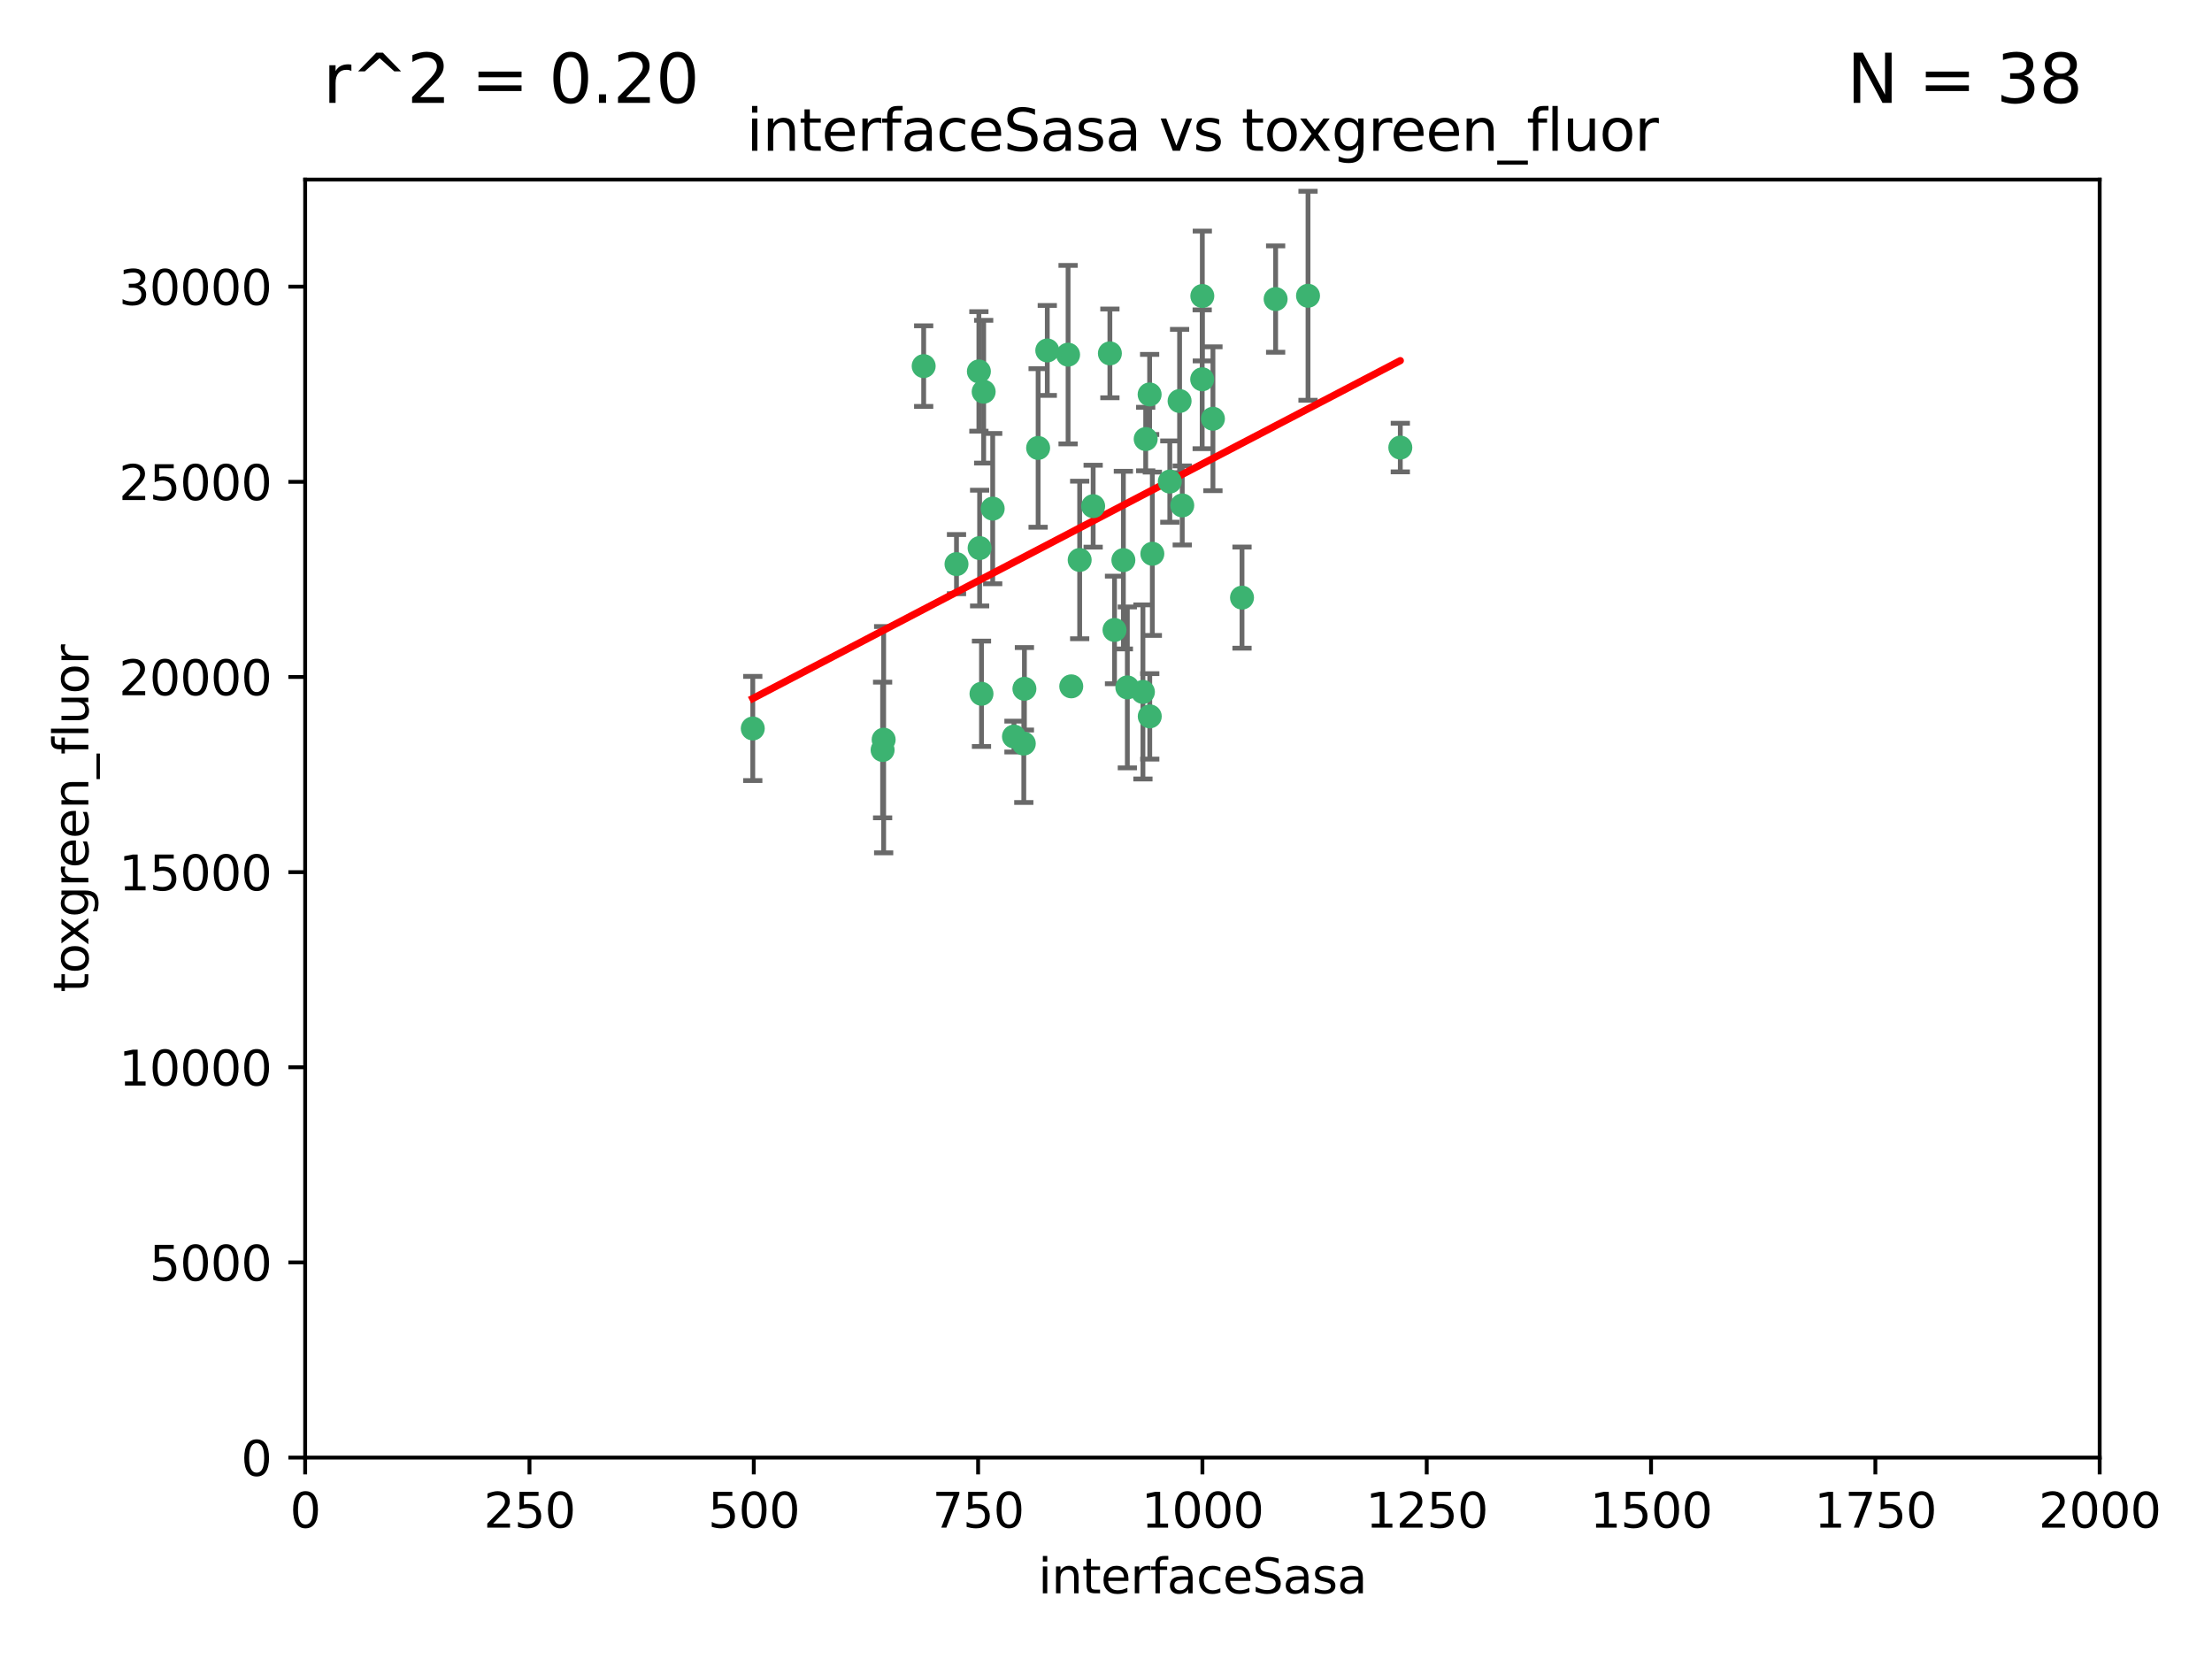 <?xml version="1.0" encoding="utf-8" standalone="no"?>
<!DOCTYPE svg PUBLIC "-//W3C//DTD SVG 1.1//EN"
  "http://www.w3.org/Graphics/SVG/1.1/DTD/svg11.dtd">
<svg xmlns:xlink="http://www.w3.org/1999/xlink" width="460.8pt" height="345.6pt" viewBox="0 0 460.8 345.6" xmlns="http://www.w3.org/2000/svg" version="1.1">
 <defs>
  <style type="text/css">*{stroke-linejoin: round; stroke-linecap: butt}</style>
 </defs>
 <g id="figure_1">
  <g id="patch_1">
   <path d="M 0 345.6 
L 460.8 345.6 
L 460.8 0 
L 0 0 
z
" style="fill: #ffffff"/>
  </g>
  <g id="axes_1">
   <g id="patch_2">
    <path d="M 63.571 303.64 
L 437.4 303.64 
L 437.4 37.411 
L 63.571 37.411 
z
" style="fill: #ffffff"/>
   </g>
   <g id="PathCollection_1">
    <defs>
     <path id="mf7e9e6bb57" d="M 0 1.118 
C 0.297 1.118 0.581 1 0.791 0.791 
C 1 0.581 1.118 0.297 1.118 0 
C 1.118 -0.297 1 -0.581 0.791 -0.791 
C 0.581 -1 0.297 -1.118 0 -1.118 
C -0.297 -1.118 -0.581 -1 -0.791 -0.791 
C -1 -0.581 -1.118 -0.297 -1.118 0 
C -1.118 0.297 -1 0.581 -0.791 0.791 
C -0.581 1 -0.297 1.118 0 1.118 
z
" style="stroke: #3cb371"/>
    </defs>
    <g clip-path="url(#p4e46f59549)">
     <use xlink:href="#mf7e9e6bb57" x="243.693" y="100.319" style="fill: #3cb371; stroke: #3cb371"/>
     <use xlink:href="#mf7e9e6bb57" x="272.484" y="61.614" style="fill: #3cb371; stroke: #3cb371"/>
     <use xlink:href="#mf7e9e6bb57" x="239.489" y="82.171" style="fill: #3cb371; stroke: #3cb371"/>
     <use xlink:href="#mf7e9e6bb57" x="250.437" y="79.013" style="fill: #3cb371; stroke: #3cb371"/>
     <use xlink:href="#mf7e9e6bb57" x="218.168" y="73.004" style="fill: #3cb371; stroke: #3cb371"/>
     <use xlink:href="#mf7e9e6bb57" x="265.738" y="62.3" style="fill: #3cb371; stroke: #3cb371"/>
     <use xlink:href="#mf7e9e6bb57" x="246.284" y="105.288" style="fill: #3cb371; stroke: #3cb371"/>
     <use xlink:href="#mf7e9e6bb57" x="252.676" y="87.233" style="fill: #3cb371; stroke: #3cb371"/>
     <use xlink:href="#mf7e9e6bb57" x="240.054" y="115.359" style="fill: #3cb371; stroke: #3cb371"/>
     <use xlink:href="#mf7e9e6bb57" x="258.734" y="124.496" style="fill: #3cb371; stroke: #3cb371"/>
     <use xlink:href="#mf7e9e6bb57" x="234.02" y="116.682" style="fill: #3cb371; stroke: #3cb371"/>
     <use xlink:href="#mf7e9e6bb57" x="223.161" y="142.981" style="fill: #3cb371; stroke: #3cb371"/>
     <use xlink:href="#mf7e9e6bb57" x="238.669" y="91.463" style="fill: #3cb371; stroke: #3cb371"/>
     <use xlink:href="#mf7e9e6bb57" x="227.725" y="105.446" style="fill: #3cb371; stroke: #3cb371"/>
     <use xlink:href="#mf7e9e6bb57" x="231.211" y="73.617" style="fill: #3cb371; stroke: #3cb371"/>
     <use xlink:href="#mf7e9e6bb57" x="213.404" y="143.488" style="fill: #3cb371; stroke: #3cb371"/>
     <use xlink:href="#mf7e9e6bb57" x="245.731" y="83.54" style="fill: #3cb371; stroke: #3cb371"/>
     <use xlink:href="#mf7e9e6bb57" x="204.916" y="81.601" style="fill: #3cb371; stroke: #3cb371"/>
     <use xlink:href="#mf7e9e6bb57" x="192.417" y="76.267" style="fill: #3cb371; stroke: #3cb371"/>
     <use xlink:href="#mf7e9e6bb57" x="213.275" y="154.899" style="fill: #3cb371; stroke: #3cb371"/>
     <use xlink:href="#mf7e9e6bb57" x="222.501" y="73.883" style="fill: #3cb371; stroke: #3cb371"/>
     <use xlink:href="#mf7e9e6bb57" x="206.796" y="105.956" style="fill: #3cb371; stroke: #3cb371"/>
     <use xlink:href="#mf7e9e6bb57" x="291.711" y="93.237" style="fill: #3cb371; stroke: #3cb371"/>
     <use xlink:href="#mf7e9e6bb57" x="224.916" y="116.65" style="fill: #3cb371; stroke: #3cb371"/>
     <use xlink:href="#mf7e9e6bb57" x="250.465" y="61.664" style="fill: #3cb371; stroke: #3cb371"/>
     <use xlink:href="#mf7e9e6bb57" x="199.256" y="117.515" style="fill: #3cb371; stroke: #3cb371"/>
     <use xlink:href="#mf7e9e6bb57" x="204.462" y="144.527" style="fill: #3cb371; stroke: #3cb371"/>
     <use xlink:href="#mf7e9e6bb57" x="216.26" y="93.316" style="fill: #3cb371; stroke: #3cb371"/>
     <use xlink:href="#mf7e9e6bb57" x="203.92" y="77.373" style="fill: #3cb371; stroke: #3cb371"/>
     <use xlink:href="#mf7e9e6bb57" x="204.073" y="114.173" style="fill: #3cb371; stroke: #3cb371"/>
     <use xlink:href="#mf7e9e6bb57" x="183.864" y="156.237" style="fill: #3cb371; stroke: #3cb371"/>
     <use xlink:href="#mf7e9e6bb57" x="211.23" y="153.437" style="fill: #3cb371; stroke: #3cb371"/>
     <use xlink:href="#mf7e9e6bb57" x="238.093" y="144.142" style="fill: #3cb371; stroke: #3cb371"/>
     <use xlink:href="#mf7e9e6bb57" x="239.516" y="149.234" style="fill: #3cb371; stroke: #3cb371"/>
     <use xlink:href="#mf7e9e6bb57" x="234.846" y="143.2" style="fill: #3cb371; stroke: #3cb371"/>
     <use xlink:href="#mf7e9e6bb57" x="184.082" y="154.087" style="fill: #3cb371; stroke: #3cb371"/>
     <use xlink:href="#mf7e9e6bb57" x="232.174" y="131.232" style="fill: #3cb371; stroke: #3cb371"/>
     <use xlink:href="#mf7e9e6bb57" x="156.817" y="151.755" style="fill: #3cb371; stroke: #3cb371"/>
    </g>
   </g>
   <g id="matplotlib.axis_1">
    <g id="xtick_1">
     <g id="line2d_1">
      <defs>
       <path id="m434b5d70f2" d="M 0 0 
L 0 3.5 
" style="stroke: #000000; stroke-width: 0.8"/>
      </defs>
      <g>
       <use xlink:href="#m434b5d70f2" x="63.571" y="303.64" style="stroke: #000000; stroke-width: 0.8"/>
      </g>
     </g>
     <g id="text_1">
      <!-- 0 -->
      <g transform="translate(60.39 318.238)scale(0.1 -0.1)">
       <defs>
        <path id="DejaVuSans-30" d="M 2034 4250 
Q 1547 4250 1301 3770 
Q 1056 3291 1056 2328 
Q 1056 1369 1301 889 
Q 1547 409 2034 409 
Q 2525 409 2770 889 
Q 3016 1369 3016 2328 
Q 3016 3291 2770 3770 
Q 2525 4250 2034 4250 
z
M 2034 4750 
Q 2819 4750 3233 4129 
Q 3647 3509 3647 2328 
Q 3647 1150 3233 529 
Q 2819 -91 2034 -91 
Q 1250 -91 836 529 
Q 422 1150 422 2328 
Q 422 3509 836 4129 
Q 1250 4750 2034 4750 
z
" transform="scale(0.016)"/>
       </defs>
       <use xlink:href="#DejaVuSans-30"/>
      </g>
     </g>
    </g>
    <g id="xtick_2">
     <g id="line2d_2">
      <g>
       <use xlink:href="#m434b5d70f2" x="110.3" y="303.64" style="stroke: #000000; stroke-width: 0.8"/>
      </g>
     </g>
     <g id="text_2">
      <!-- 250 -->
      <g transform="translate(100.756 318.238)scale(0.1 -0.1)">
       <defs>
        <path id="DejaVuSans-32" d="M 1228 531 
L 3431 531 
L 3431 0 
L 469 0 
L 469 531 
Q 828 903 1448 1529 
Q 2069 2156 2228 2338 
Q 2531 2678 2651 2914 
Q 2772 3150 2772 3378 
Q 2772 3750 2511 3984 
Q 2250 4219 1831 4219 
Q 1534 4219 1204 4116 
Q 875 4013 500 3803 
L 500 4441 
Q 881 4594 1212 4672 
Q 1544 4750 1819 4750 
Q 2544 4750 2975 4387 
Q 3406 4025 3406 3419 
Q 3406 3131 3298 2873 
Q 3191 2616 2906 2266 
Q 2828 2175 2409 1742 
Q 1991 1309 1228 531 
z
" transform="scale(0.016)"/>
        <path id="DejaVuSans-35" d="M 691 4666 
L 3169 4666 
L 3169 4134 
L 1269 4134 
L 1269 2991 
Q 1406 3038 1543 3061 
Q 1681 3084 1819 3084 
Q 2600 3084 3056 2656 
Q 3513 2228 3513 1497 
Q 3513 744 3044 326 
Q 2575 -91 1722 -91 
Q 1428 -91 1123 -41 
Q 819 9 494 109 
L 494 744 
Q 775 591 1075 516 
Q 1375 441 1709 441 
Q 2250 441 2565 725 
Q 2881 1009 2881 1497 
Q 2881 1984 2565 2268 
Q 2250 2553 1709 2553 
Q 1456 2553 1204 2497 
Q 953 2441 691 2322 
L 691 4666 
z
" transform="scale(0.016)"/>
       </defs>
       <use xlink:href="#DejaVuSans-32"/>
       <use xlink:href="#DejaVuSans-35" x="63.623"/>
       <use xlink:href="#DejaVuSans-30" x="127.246"/>
      </g>
     </g>
    </g>
    <g id="xtick_3">
     <g id="line2d_3">
      <g>
       <use xlink:href="#m434b5d70f2" x="157.028" y="303.64" style="stroke: #000000; stroke-width: 0.8"/>
      </g>
     </g>
     <g id="text_3">
      <!-- 500 -->
      <g transform="translate(147.485 318.238)scale(0.1 -0.1)">
       <use xlink:href="#DejaVuSans-35"/>
       <use xlink:href="#DejaVuSans-30" x="63.623"/>
       <use xlink:href="#DejaVuSans-30" x="127.246"/>
      </g>
     </g>
    </g>
    <g id="xtick_4">
     <g id="line2d_4">
      <g>
       <use xlink:href="#m434b5d70f2" x="203.757" y="303.64" style="stroke: #000000; stroke-width: 0.8"/>
      </g>
     </g>
     <g id="text_4">
      <!-- 750 -->
      <g transform="translate(194.213 318.238)scale(0.1 -0.1)">
       <defs>
        <path id="DejaVuSans-37" d="M 525 4666 
L 3525 4666 
L 3525 4397 
L 1831 0 
L 1172 0 
L 2766 4134 
L 525 4134 
L 525 4666 
z
" transform="scale(0.016)"/>
       </defs>
       <use xlink:href="#DejaVuSans-37"/>
       <use xlink:href="#DejaVuSans-35" x="63.623"/>
       <use xlink:href="#DejaVuSans-30" x="127.246"/>
      </g>
     </g>
    </g>
    <g id="xtick_5">
     <g id="line2d_5">
      <g>
       <use xlink:href="#m434b5d70f2" x="250.486" y="303.64" style="stroke: #000000; stroke-width: 0.8"/>
      </g>
     </g>
     <g id="text_5">
      <!-- 1000 -->
      <g transform="translate(237.761 318.238)scale(0.1 -0.1)">
       <defs>
        <path id="DejaVuSans-31" d="M 794 531 
L 1825 531 
L 1825 4091 
L 703 3866 
L 703 4441 
L 1819 4666 
L 2450 4666 
L 2450 531 
L 3481 531 
L 3481 0 
L 794 0 
L 794 531 
z
" transform="scale(0.016)"/>
       </defs>
       <use xlink:href="#DejaVuSans-31"/>
       <use xlink:href="#DejaVuSans-30" x="63.623"/>
       <use xlink:href="#DejaVuSans-30" x="127.246"/>
       <use xlink:href="#DejaVuSans-30" x="190.869"/>
      </g>
     </g>
    </g>
    <g id="xtick_6">
     <g id="line2d_6">
      <g>
       <use xlink:href="#m434b5d70f2" x="297.214" y="303.64" style="stroke: #000000; stroke-width: 0.8"/>
      </g>
     </g>
     <g id="text_6">
      <!-- 1250 -->
      <g transform="translate(284.489 318.238)scale(0.1 -0.1)">
       <use xlink:href="#DejaVuSans-31"/>
       <use xlink:href="#DejaVuSans-32" x="63.623"/>
       <use xlink:href="#DejaVuSans-35" x="127.246"/>
       <use xlink:href="#DejaVuSans-30" x="190.869"/>
      </g>
     </g>
    </g>
    <g id="xtick_7">
     <g id="line2d_7">
      <g>
       <use xlink:href="#m434b5d70f2" x="343.943" y="303.64" style="stroke: #000000; stroke-width: 0.8"/>
      </g>
     </g>
     <g id="text_7">
      <!-- 1500 -->
      <g transform="translate(331.218 318.238)scale(0.1 -0.1)">
       <use xlink:href="#DejaVuSans-31"/>
       <use xlink:href="#DejaVuSans-35" x="63.623"/>
       <use xlink:href="#DejaVuSans-30" x="127.246"/>
       <use xlink:href="#DejaVuSans-30" x="190.869"/>
      </g>
     </g>
    </g>
    <g id="xtick_8">
     <g id="line2d_8">
      <g>
       <use xlink:href="#m434b5d70f2" x="390.671" y="303.64" style="stroke: #000000; stroke-width: 0.8"/>
      </g>
     </g>
     <g id="text_8">
      <!-- 1750 -->
      <g transform="translate(377.946 318.238)scale(0.1 -0.1)">
       <use xlink:href="#DejaVuSans-31"/>
       <use xlink:href="#DejaVuSans-37" x="63.623"/>
       <use xlink:href="#DejaVuSans-35" x="127.246"/>
       <use xlink:href="#DejaVuSans-30" x="190.869"/>
      </g>
     </g>
    </g>
    <g id="xtick_9">
     <g id="line2d_9">
      <g>
       <use xlink:href="#m434b5d70f2" x="437.4" y="303.64" style="stroke: #000000; stroke-width: 0.8"/>
      </g>
     </g>
     <g id="text_9">
      <!-- 2000 -->
      <g transform="translate(424.675 318.238)scale(0.1 -0.1)">
       <use xlink:href="#DejaVuSans-32"/>
       <use xlink:href="#DejaVuSans-30" x="63.623"/>
       <use xlink:href="#DejaVuSans-30" x="127.246"/>
       <use xlink:href="#DejaVuSans-30" x="190.869"/>
      </g>
     </g>
    </g>
    <g id="text_10">
     <!-- interfaceSasa -->
     <g transform="translate(216.279 331.917)scale(0.1 -0.1)">
      <defs>
       <path id="DejaVuSans-69" d="M 603 3500 
L 1178 3500 
L 1178 0 
L 603 0 
L 603 3500 
z
M 603 4863 
L 1178 4863 
L 1178 4134 
L 603 4134 
L 603 4863 
z
" transform="scale(0.016)"/>
       <path id="DejaVuSans-6e" d="M 3513 2113 
L 3513 0 
L 2938 0 
L 2938 2094 
Q 2938 2591 2744 2837 
Q 2550 3084 2163 3084 
Q 1697 3084 1428 2787 
Q 1159 2491 1159 1978 
L 1159 0 
L 581 0 
L 581 3500 
L 1159 3500 
L 1159 2956 
Q 1366 3272 1645 3428 
Q 1925 3584 2291 3584 
Q 2894 3584 3203 3211 
Q 3513 2838 3513 2113 
z
" transform="scale(0.016)"/>
       <path id="DejaVuSans-74" d="M 1172 4494 
L 1172 3500 
L 2356 3500 
L 2356 3053 
L 1172 3053 
L 1172 1153 
Q 1172 725 1289 603 
Q 1406 481 1766 481 
L 2356 481 
L 2356 0 
L 1766 0 
Q 1100 0 847 248 
Q 594 497 594 1153 
L 594 3053 
L 172 3053 
L 172 3500 
L 594 3500 
L 594 4494 
L 1172 4494 
z
" transform="scale(0.016)"/>
       <path id="DejaVuSans-65" d="M 3597 1894 
L 3597 1613 
L 953 1613 
Q 991 1019 1311 708 
Q 1631 397 2203 397 
Q 2534 397 2845 478 
Q 3156 559 3463 722 
L 3463 178 
Q 3153 47 2828 -22 
Q 2503 -91 2169 -91 
Q 1331 -91 842 396 
Q 353 884 353 1716 
Q 353 2575 817 3079 
Q 1281 3584 2069 3584 
Q 2775 3584 3186 3129 
Q 3597 2675 3597 1894 
z
M 3022 2063 
Q 3016 2534 2758 2815 
Q 2500 3097 2075 3097 
Q 1594 3097 1305 2825 
Q 1016 2553 972 2059 
L 3022 2063 
z
" transform="scale(0.016)"/>
       <path id="DejaVuSans-72" d="M 2631 2963 
Q 2534 3019 2420 3045 
Q 2306 3072 2169 3072 
Q 1681 3072 1420 2755 
Q 1159 2438 1159 1844 
L 1159 0 
L 581 0 
L 581 3500 
L 1159 3500 
L 1159 2956 
Q 1341 3275 1631 3429 
Q 1922 3584 2338 3584 
Q 2397 3584 2469 3576 
Q 2541 3569 2628 3553 
L 2631 2963 
z
" transform="scale(0.016)"/>
       <path id="DejaVuSans-66" d="M 2375 4863 
L 2375 4384 
L 1825 4384 
Q 1516 4384 1395 4259 
Q 1275 4134 1275 3809 
L 1275 3500 
L 2222 3500 
L 2222 3053 
L 1275 3053 
L 1275 0 
L 697 0 
L 697 3053 
L 147 3053 
L 147 3500 
L 697 3500 
L 697 3744 
Q 697 4328 969 4595 
Q 1241 4863 1831 4863 
L 2375 4863 
z
" transform="scale(0.016)"/>
       <path id="DejaVuSans-61" d="M 2194 1759 
Q 1497 1759 1228 1600 
Q 959 1441 959 1056 
Q 959 750 1161 570 
Q 1363 391 1709 391 
Q 2188 391 2477 730 
Q 2766 1069 2766 1631 
L 2766 1759 
L 2194 1759 
z
M 3341 1997 
L 3341 0 
L 2766 0 
L 2766 531 
Q 2569 213 2275 61 
Q 1981 -91 1556 -91 
Q 1019 -91 701 211 
Q 384 513 384 1019 
Q 384 1609 779 1909 
Q 1175 2209 1959 2209 
L 2766 2209 
L 2766 2266 
Q 2766 2663 2505 2880 
Q 2244 3097 1772 3097 
Q 1472 3097 1187 3025 
Q 903 2953 641 2809 
L 641 3341 
Q 956 3463 1253 3523 
Q 1550 3584 1831 3584 
Q 2591 3584 2966 3190 
Q 3341 2797 3341 1997 
z
" transform="scale(0.016)"/>
       <path id="DejaVuSans-63" d="M 3122 3366 
L 3122 2828 
Q 2878 2963 2633 3030 
Q 2388 3097 2138 3097 
Q 1578 3097 1268 2742 
Q 959 2388 959 1747 
Q 959 1106 1268 751 
Q 1578 397 2138 397 
Q 2388 397 2633 464 
Q 2878 531 3122 666 
L 3122 134 
Q 2881 22 2623 -34 
Q 2366 -91 2075 -91 
Q 1284 -91 818 406 
Q 353 903 353 1747 
Q 353 2603 823 3093 
Q 1294 3584 2113 3584 
Q 2378 3584 2631 3529 
Q 2884 3475 3122 3366 
z
" transform="scale(0.016)"/>
       <path id="DejaVuSans-53" d="M 3425 4513 
L 3425 3897 
Q 3066 4069 2747 4153 
Q 2428 4238 2131 4238 
Q 1616 4238 1336 4038 
Q 1056 3838 1056 3469 
Q 1056 3159 1242 3001 
Q 1428 2844 1947 2747 
L 2328 2669 
Q 3034 2534 3370 2195 
Q 3706 1856 3706 1288 
Q 3706 609 3251 259 
Q 2797 -91 1919 -91 
Q 1588 -91 1214 -16 
Q 841 59 441 206 
L 441 856 
Q 825 641 1194 531 
Q 1563 422 1919 422 
Q 2459 422 2753 634 
Q 3047 847 3047 1241 
Q 3047 1584 2836 1778 
Q 2625 1972 2144 2069 
L 1759 2144 
Q 1053 2284 737 2584 
Q 422 2884 422 3419 
Q 422 4038 858 4394 
Q 1294 4750 2059 4750 
Q 2388 4750 2728 4690 
Q 3069 4631 3425 4513 
z
" transform="scale(0.016)"/>
       <path id="DejaVuSans-73" d="M 2834 3397 
L 2834 2853 
Q 2591 2978 2328 3040 
Q 2066 3103 1784 3103 
Q 1356 3103 1142 2972 
Q 928 2841 928 2578 
Q 928 2378 1081 2264 
Q 1234 2150 1697 2047 
L 1894 2003 
Q 2506 1872 2764 1633 
Q 3022 1394 3022 966 
Q 3022 478 2636 193 
Q 2250 -91 1575 -91 
Q 1294 -91 989 -36 
Q 684 19 347 128 
L 347 722 
Q 666 556 975 473 
Q 1284 391 1588 391 
Q 1994 391 2212 530 
Q 2431 669 2431 922 
Q 2431 1156 2273 1281 
Q 2116 1406 1581 1522 
L 1381 1569 
Q 847 1681 609 1914 
Q 372 2147 372 2553 
Q 372 3047 722 3315 
Q 1072 3584 1716 3584 
Q 2034 3584 2315 3537 
Q 2597 3491 2834 3397 
z
" transform="scale(0.016)"/>
      </defs>
      <use xlink:href="#DejaVuSans-69"/>
      <use xlink:href="#DejaVuSans-6e" x="27.783"/>
      <use xlink:href="#DejaVuSans-74" x="91.162"/>
      <use xlink:href="#DejaVuSans-65" x="130.371"/>
      <use xlink:href="#DejaVuSans-72" x="191.895"/>
      <use xlink:href="#DejaVuSans-66" x="233.008"/>
      <use xlink:href="#DejaVuSans-61" x="268.213"/>
      <use xlink:href="#DejaVuSans-63" x="329.492"/>
      <use xlink:href="#DejaVuSans-65" x="384.473"/>
      <use xlink:href="#DejaVuSans-53" x="445.996"/>
      <use xlink:href="#DejaVuSans-61" x="509.473"/>
      <use xlink:href="#DejaVuSans-73" x="570.752"/>
      <use xlink:href="#DejaVuSans-61" x="622.852"/>
     </g>
    </g>
   </g>
   <g id="matplotlib.axis_2">
    <g id="ytick_1">
     <g id="line2d_10">
      <defs>
       <path id="m5a0b8855fa" d="M 0 0 
L -3.5 0 
" style="stroke: #000000; stroke-width: 0.8"/>
      </defs>
      <g>
       <use xlink:href="#m5a0b8855fa" x="63.571" y="303.64" style="stroke: #000000; stroke-width: 0.8"/>
      </g>
     </g>
     <g id="text_11">
      <!-- 0 -->
      <g transform="translate(50.209 307.439)scale(0.1 -0.1)">
       <use xlink:href="#DejaVuSans-30"/>
      </g>
     </g>
    </g>
    <g id="ytick_2">
     <g id="line2d_11">
      <g>
       <use xlink:href="#m5a0b8855fa" x="63.571" y="262.986" style="stroke: #000000; stroke-width: 0.8"/>
      </g>
     </g>
     <g id="text_12">
      <!-- 5000 -->
      <g transform="translate(31.121 266.786)scale(0.1 -0.1)">
       <use xlink:href="#DejaVuSans-35"/>
       <use xlink:href="#DejaVuSans-30" x="63.623"/>
       <use xlink:href="#DejaVuSans-30" x="127.246"/>
       <use xlink:href="#DejaVuSans-30" x="190.869"/>
      </g>
     </g>
    </g>
    <g id="ytick_3">
     <g id="line2d_12">
      <g>
       <use xlink:href="#m5a0b8855fa" x="63.571" y="222.333" style="stroke: #000000; stroke-width: 0.8"/>
      </g>
     </g>
     <g id="text_13">
      <!-- 10000 -->
      <g transform="translate(24.759 226.132)scale(0.1 -0.1)">
       <use xlink:href="#DejaVuSans-31"/>
       <use xlink:href="#DejaVuSans-30" x="63.623"/>
       <use xlink:href="#DejaVuSans-30" x="127.246"/>
       <use xlink:href="#DejaVuSans-30" x="190.869"/>
       <use xlink:href="#DejaVuSans-30" x="254.492"/>
      </g>
     </g>
    </g>
    <g id="ytick_4">
     <g id="line2d_13">
      <g>
       <use xlink:href="#m5a0b8855fa" x="63.571" y="181.679" style="stroke: #000000; stroke-width: 0.8"/>
      </g>
     </g>
     <g id="text_14">
      <!-- 15000 -->
      <g transform="translate(24.759 185.478)scale(0.1 -0.1)">
       <use xlink:href="#DejaVuSans-31"/>
       <use xlink:href="#DejaVuSans-35" x="63.623"/>
       <use xlink:href="#DejaVuSans-30" x="127.246"/>
       <use xlink:href="#DejaVuSans-30" x="190.869"/>
       <use xlink:href="#DejaVuSans-30" x="254.492"/>
      </g>
     </g>
    </g>
    <g id="ytick_5">
     <g id="line2d_14">
      <g>
       <use xlink:href="#m5a0b8855fa" x="63.571" y="141.026" style="stroke: #000000; stroke-width: 0.8"/>
      </g>
     </g>
     <g id="text_15">
      <!-- 20000 -->
      <g transform="translate(24.759 144.825)scale(0.1 -0.1)">
       <use xlink:href="#DejaVuSans-32"/>
       <use xlink:href="#DejaVuSans-30" x="63.623"/>
       <use xlink:href="#DejaVuSans-30" x="127.246"/>
       <use xlink:href="#DejaVuSans-30" x="190.869"/>
       <use xlink:href="#DejaVuSans-30" x="254.492"/>
      </g>
     </g>
    </g>
    <g id="ytick_6">
     <g id="line2d_15">
      <g>
       <use xlink:href="#m5a0b8855fa" x="63.571" y="100.372" style="stroke: #000000; stroke-width: 0.8"/>
      </g>
     </g>
     <g id="text_16">
      <!-- 25000 -->
      <g transform="translate(24.759 104.171)scale(0.1 -0.1)">
       <use xlink:href="#DejaVuSans-32"/>
       <use xlink:href="#DejaVuSans-35" x="63.623"/>
       <use xlink:href="#DejaVuSans-30" x="127.246"/>
       <use xlink:href="#DejaVuSans-30" x="190.869"/>
       <use xlink:href="#DejaVuSans-30" x="254.492"/>
      </g>
     </g>
    </g>
    <g id="ytick_7">
     <g id="line2d_16">
      <g>
       <use xlink:href="#m5a0b8855fa" x="63.571" y="59.718" style="stroke: #000000; stroke-width: 0.8"/>
      </g>
     </g>
     <g id="text_17">
      <!-- 30000 -->
      <g transform="translate(24.759 63.518)scale(0.1 -0.1)">
       <defs>
        <path id="DejaVuSans-33" d="M 2597 2516 
Q 3050 2419 3304 2112 
Q 3559 1806 3559 1356 
Q 3559 666 3084 287 
Q 2609 -91 1734 -91 
Q 1441 -91 1130 -33 
Q 819 25 488 141 
L 488 750 
Q 750 597 1062 519 
Q 1375 441 1716 441 
Q 2309 441 2620 675 
Q 2931 909 2931 1356 
Q 2931 1769 2642 2001 
Q 2353 2234 1838 2234 
L 1294 2234 
L 1294 2753 
L 1863 2753 
Q 2328 2753 2575 2939 
Q 2822 3125 2822 3475 
Q 2822 3834 2567 4026 
Q 2313 4219 1838 4219 
Q 1578 4219 1281 4162 
Q 984 4106 628 3988 
L 628 4550 
Q 988 4650 1302 4700 
Q 1616 4750 1894 4750 
Q 2613 4750 3031 4423 
Q 3450 4097 3450 3541 
Q 3450 3153 3228 2886 
Q 3006 2619 2597 2516 
z
" transform="scale(0.016)"/>
       </defs>
       <use xlink:href="#DejaVuSans-33"/>
       <use xlink:href="#DejaVuSans-30" x="63.623"/>
       <use xlink:href="#DejaVuSans-30" x="127.246"/>
       <use xlink:href="#DejaVuSans-30" x="190.869"/>
       <use xlink:href="#DejaVuSans-30" x="254.492"/>
      </g>
     </g>
    </g>
    <g id="text_18">
     <!-- toxgreen_fluor -->
     <g transform="translate(18.401 206.72)rotate(-90)scale(0.1 -0.1)">
      <defs>
       <path id="DejaVuSans-6f" d="M 1959 3097 
Q 1497 3097 1228 2736 
Q 959 2375 959 1747 
Q 959 1119 1226 758 
Q 1494 397 1959 397 
Q 2419 397 2687 759 
Q 2956 1122 2956 1747 
Q 2956 2369 2687 2733 
Q 2419 3097 1959 3097 
z
M 1959 3584 
Q 2709 3584 3137 3096 
Q 3566 2609 3566 1747 
Q 3566 888 3137 398 
Q 2709 -91 1959 -91 
Q 1206 -91 779 398 
Q 353 888 353 1747 
Q 353 2609 779 3096 
Q 1206 3584 1959 3584 
z
" transform="scale(0.016)"/>
       <path id="DejaVuSans-78" d="M 3513 3500 
L 2247 1797 
L 3578 0 
L 2900 0 
L 1881 1375 
L 863 0 
L 184 0 
L 1544 1831 
L 300 3500 
L 978 3500 
L 1906 2253 
L 2834 3500 
L 3513 3500 
z
" transform="scale(0.016)"/>
       <path id="DejaVuSans-67" d="M 2906 1791 
Q 2906 2416 2648 2759 
Q 2391 3103 1925 3103 
Q 1463 3103 1205 2759 
Q 947 2416 947 1791 
Q 947 1169 1205 825 
Q 1463 481 1925 481 
Q 2391 481 2648 825 
Q 2906 1169 2906 1791 
z
M 3481 434 
Q 3481 -459 3084 -895 
Q 2688 -1331 1869 -1331 
Q 1566 -1331 1297 -1286 
Q 1028 -1241 775 -1147 
L 775 -588 
Q 1028 -725 1275 -790 
Q 1522 -856 1778 -856 
Q 2344 -856 2625 -561 
Q 2906 -266 2906 331 
L 2906 616 
Q 2728 306 2450 153 
Q 2172 0 1784 0 
Q 1141 0 747 490 
Q 353 981 353 1791 
Q 353 2603 747 3093 
Q 1141 3584 1784 3584 
Q 2172 3584 2450 3431 
Q 2728 3278 2906 2969 
L 2906 3500 
L 3481 3500 
L 3481 434 
z
" transform="scale(0.016)"/>
       <path id="DejaVuSans-5f" d="M 3263 -1063 
L 3263 -1509 
L -63 -1509 
L -63 -1063 
L 3263 -1063 
z
" transform="scale(0.016)"/>
       <path id="DejaVuSans-6c" d="M 603 4863 
L 1178 4863 
L 1178 0 
L 603 0 
L 603 4863 
z
" transform="scale(0.016)"/>
       <path id="DejaVuSans-75" d="M 544 1381 
L 544 3500 
L 1119 3500 
L 1119 1403 
Q 1119 906 1312 657 
Q 1506 409 1894 409 
Q 2359 409 2629 706 
Q 2900 1003 2900 1516 
L 2900 3500 
L 3475 3500 
L 3475 0 
L 2900 0 
L 2900 538 
Q 2691 219 2414 64 
Q 2138 -91 1772 -91 
Q 1169 -91 856 284 
Q 544 659 544 1381 
z
M 1991 3584 
L 1991 3584 
z
" transform="scale(0.016)"/>
      </defs>
      <use xlink:href="#DejaVuSans-74"/>
      <use xlink:href="#DejaVuSans-6f" x="39.209"/>
      <use xlink:href="#DejaVuSans-78" x="97.266"/>
      <use xlink:href="#DejaVuSans-67" x="156.445"/>
      <use xlink:href="#DejaVuSans-72" x="219.922"/>
      <use xlink:href="#DejaVuSans-65" x="258.785"/>
      <use xlink:href="#DejaVuSans-65" x="320.309"/>
      <use xlink:href="#DejaVuSans-6e" x="381.832"/>
      <use xlink:href="#DejaVuSans-5f" x="445.211"/>
      <use xlink:href="#DejaVuSans-66" x="495.211"/>
      <use xlink:href="#DejaVuSans-6c" x="530.416"/>
      <use xlink:href="#DejaVuSans-75" x="558.199"/>
      <use xlink:href="#DejaVuSans-6f" x="621.578"/>
      <use xlink:href="#DejaVuSans-72" x="682.76"/>
     </g>
    </g>
   </g>
   <g id="LineCollection_1">
    <path d="M 243.693 108.787 
L 243.693 91.852 
" clip-path="url(#p4e46f59549)" style="fill: none; stroke: #696969"/>
    <path d="M 272.484 83.38 
L 272.484 39.848 
" clip-path="url(#p4e46f59549)" style="fill: none; stroke: #696969"/>
    <path d="M 239.489 90.514 
L 239.489 73.828 
" clip-path="url(#p4e46f59549)" style="fill: none; stroke: #696969"/>
    <path d="M 250.437 93.467 
L 250.437 64.559 
" clip-path="url(#p4e46f59549)" style="fill: none; stroke: #696969"/>
    <path d="M 218.168 82.377 
L 218.168 63.632 
" clip-path="url(#p4e46f59549)" style="fill: none; stroke: #696969"/>
    <path d="M 265.738 73.378 
L 265.738 51.222 
" clip-path="url(#p4e46f59549)" style="fill: none; stroke: #696969"/>
    <path d="M 246.284 113.522 
L 246.284 97.054 
" clip-path="url(#p4e46f59549)" style="fill: none; stroke: #696969"/>
    <path d="M 252.676 102.217 
L 252.676 72.249 
" clip-path="url(#p4e46f59549)" style="fill: none; stroke: #696969"/>
    <path d="M 240.054 132.375 
L 240.054 98.343 
" clip-path="url(#p4e46f59549)" style="fill: none; stroke: #696969"/>
    <path d="M 258.734 135.03 
L 258.734 113.961 
" clip-path="url(#p4e46f59549)" style="fill: none; stroke: #696969"/>
    <path d="M 234.02 135.19 
L 234.02 98.175 
" clip-path="url(#p4e46f59549)" style="fill: none; stroke: #696969"/>
    <path d="M 223.161 143.589 
L 223.161 142.373 
" clip-path="url(#p4e46f59549)" style="fill: none; stroke: #696969"/>
    <path d="M 238.669 98.075 
L 238.669 84.85 
" clip-path="url(#p4e46f59549)" style="fill: none; stroke: #696969"/>
    <path d="M 227.725 113.976 
L 227.725 96.917 
" clip-path="url(#p4e46f59549)" style="fill: none; stroke: #696969"/>
    <path d="M 231.211 82.862 
L 231.211 64.371 
" clip-path="url(#p4e46f59549)" style="fill: none; stroke: #696969"/>
    <path d="M 213.404 152.078 
L 213.404 134.898 
" clip-path="url(#p4e46f59549)" style="fill: none; stroke: #696969"/>
    <path d="M 245.731 98.468 
L 245.731 68.613 
" clip-path="url(#p4e46f59549)" style="fill: none; stroke: #696969"/>
    <path d="M 204.916 96.47 
L 204.916 66.732 
" clip-path="url(#p4e46f59549)" style="fill: none; stroke: #696969"/>
    <path d="M 192.417 84.664 
L 192.417 67.869 
" clip-path="url(#p4e46f59549)" style="fill: none; stroke: #696969"/>
    <path d="M 213.275 167.168 
L 213.275 142.63 
" clip-path="url(#p4e46f59549)" style="fill: none; stroke: #696969"/>
    <path d="M 222.501 92.474 
L 222.501 55.291 
" clip-path="url(#p4e46f59549)" style="fill: none; stroke: #696969"/>
    <path d="M 206.796 121.609 
L 206.796 90.302 
" clip-path="url(#p4e46f59549)" style="fill: none; stroke: #696969"/>
    <path d="M 291.711 98.3 
L 291.711 88.175 
" clip-path="url(#p4e46f59549)" style="fill: none; stroke: #696969"/>
    <path d="M 224.916 133.058 
L 224.916 100.243 
" clip-path="url(#p4e46f59549)" style="fill: none; stroke: #696969"/>
    <path d="M 250.465 75.185 
L 250.465 48.142 
" clip-path="url(#p4e46f59549)" style="fill: none; stroke: #696969"/>
    <path d="M 199.256 123.677 
L 199.256 111.354 
" clip-path="url(#p4e46f59549)" style="fill: none; stroke: #696969"/>
    <path d="M 204.462 155.498 
L 204.462 133.556 
" clip-path="url(#p4e46f59549)" style="fill: none; stroke: #696969"/>
    <path d="M 216.26 109.832 
L 216.26 76.799 
" clip-path="url(#p4e46f59549)" style="fill: none; stroke: #696969"/>
    <path d="M 203.92 89.821 
L 203.92 64.926 
" clip-path="url(#p4e46f59549)" style="fill: none; stroke: #696969"/>
    <path d="M 204.073 126.225 
L 204.073 102.122 
" clip-path="url(#p4e46f59549)" style="fill: none; stroke: #696969"/>
    <path d="M 183.864 170.367 
L 183.864 142.106 
" clip-path="url(#p4e46f59549)" style="fill: none; stroke: #696969"/>
    <path d="M 211.23 156.651 
L 211.23 150.223 
" clip-path="url(#p4e46f59549)" style="fill: none; stroke: #696969"/>
    <path d="M 238.093 162.277 
L 238.093 126.007 
" clip-path="url(#p4e46f59549)" style="fill: none; stroke: #696969"/>
    <path d="M 239.516 158.134 
L 239.516 140.335 
" clip-path="url(#p4e46f59549)" style="fill: none; stroke: #696969"/>
    <path d="M 234.846 159.961 
L 234.846 126.439 
" clip-path="url(#p4e46f59549)" style="fill: none; stroke: #696969"/>
    <path d="M 184.082 177.661 
L 184.082 130.513 
" clip-path="url(#p4e46f59549)" style="fill: none; stroke: #696969"/>
    <path d="M 232.174 142.439 
L 232.174 120.026 
" clip-path="url(#p4e46f59549)" style="fill: none; stroke: #696969"/>
    <path d="M 156.817 162.606 
L 156.817 140.905 
" clip-path="url(#p4e46f59549)" style="fill: none; stroke: #696969"/>
   </g>
   <g id="line2d_17">
    <defs>
     <path id="me8b2d9a6ec" d="M 2 0 
L -2 -0 
" style="stroke: #696969"/>
    </defs>
    <g clip-path="url(#p4e46f59549)">
     <use xlink:href="#me8b2d9a6ec" x="243.693" y="108.787" style="fill: #696969; stroke: #696969"/>
     <use xlink:href="#me8b2d9a6ec" x="272.484" y="83.38" style="fill: #696969; stroke: #696969"/>
     <use xlink:href="#me8b2d9a6ec" x="239.489" y="90.514" style="fill: #696969; stroke: #696969"/>
     <use xlink:href="#me8b2d9a6ec" x="250.437" y="93.467" style="fill: #696969; stroke: #696969"/>
     <use xlink:href="#me8b2d9a6ec" x="218.168" y="82.377" style="fill: #696969; stroke: #696969"/>
     <use xlink:href="#me8b2d9a6ec" x="265.738" y="73.378" style="fill: #696969; stroke: #696969"/>
     <use xlink:href="#me8b2d9a6ec" x="246.284" y="113.522" style="fill: #696969; stroke: #696969"/>
     <use xlink:href="#me8b2d9a6ec" x="252.676" y="102.217" style="fill: #696969; stroke: #696969"/>
     <use xlink:href="#me8b2d9a6ec" x="240.054" y="132.375" style="fill: #696969; stroke: #696969"/>
     <use xlink:href="#me8b2d9a6ec" x="258.734" y="135.03" style="fill: #696969; stroke: #696969"/>
     <use xlink:href="#me8b2d9a6ec" x="234.02" y="135.19" style="fill: #696969; stroke: #696969"/>
     <use xlink:href="#me8b2d9a6ec" x="223.161" y="143.589" style="fill: #696969; stroke: #696969"/>
     <use xlink:href="#me8b2d9a6ec" x="238.669" y="98.075" style="fill: #696969; stroke: #696969"/>
     <use xlink:href="#me8b2d9a6ec" x="227.725" y="113.976" style="fill: #696969; stroke: #696969"/>
     <use xlink:href="#me8b2d9a6ec" x="231.211" y="82.862" style="fill: #696969; stroke: #696969"/>
     <use xlink:href="#me8b2d9a6ec" x="213.404" y="152.078" style="fill: #696969; stroke: #696969"/>
     <use xlink:href="#me8b2d9a6ec" x="245.731" y="98.468" style="fill: #696969; stroke: #696969"/>
     <use xlink:href="#me8b2d9a6ec" x="204.916" y="96.47" style="fill: #696969; stroke: #696969"/>
     <use xlink:href="#me8b2d9a6ec" x="192.417" y="84.664" style="fill: #696969; stroke: #696969"/>
     <use xlink:href="#me8b2d9a6ec" x="213.275" y="167.168" style="fill: #696969; stroke: #696969"/>
     <use xlink:href="#me8b2d9a6ec" x="222.501" y="92.474" style="fill: #696969; stroke: #696969"/>
     <use xlink:href="#me8b2d9a6ec" x="206.796" y="121.609" style="fill: #696969; stroke: #696969"/>
     <use xlink:href="#me8b2d9a6ec" x="291.711" y="98.3" style="fill: #696969; stroke: #696969"/>
     <use xlink:href="#me8b2d9a6ec" x="224.916" y="133.058" style="fill: #696969; stroke: #696969"/>
     <use xlink:href="#me8b2d9a6ec" x="250.465" y="75.185" style="fill: #696969; stroke: #696969"/>
     <use xlink:href="#me8b2d9a6ec" x="199.256" y="123.677" style="fill: #696969; stroke: #696969"/>
     <use xlink:href="#me8b2d9a6ec" x="204.462" y="155.498" style="fill: #696969; stroke: #696969"/>
     <use xlink:href="#me8b2d9a6ec" x="216.26" y="109.832" style="fill: #696969; stroke: #696969"/>
     <use xlink:href="#me8b2d9a6ec" x="203.92" y="89.821" style="fill: #696969; stroke: #696969"/>
     <use xlink:href="#me8b2d9a6ec" x="204.073" y="126.225" style="fill: #696969; stroke: #696969"/>
     <use xlink:href="#me8b2d9a6ec" x="183.864" y="170.367" style="fill: #696969; stroke: #696969"/>
     <use xlink:href="#me8b2d9a6ec" x="211.23" y="156.651" style="fill: #696969; stroke: #696969"/>
     <use xlink:href="#me8b2d9a6ec" x="238.093" y="162.277" style="fill: #696969; stroke: #696969"/>
     <use xlink:href="#me8b2d9a6ec" x="239.516" y="158.134" style="fill: #696969; stroke: #696969"/>
     <use xlink:href="#me8b2d9a6ec" x="234.846" y="159.961" style="fill: #696969; stroke: #696969"/>
     <use xlink:href="#me8b2d9a6ec" x="184.082" y="177.661" style="fill: #696969; stroke: #696969"/>
     <use xlink:href="#me8b2d9a6ec" x="232.174" y="142.439" style="fill: #696969; stroke: #696969"/>
     <use xlink:href="#me8b2d9a6ec" x="156.817" y="162.606" style="fill: #696969; stroke: #696969"/>
    </g>
   </g>
   <g id="line2d_18">
    <g clip-path="url(#p4e46f59549)">
     <use xlink:href="#me8b2d9a6ec" x="243.693" y="91.852" style="fill: #696969; stroke: #696969"/>
     <use xlink:href="#me8b2d9a6ec" x="272.484" y="39.848" style="fill: #696969; stroke: #696969"/>
     <use xlink:href="#me8b2d9a6ec" x="239.489" y="73.828" style="fill: #696969; stroke: #696969"/>
     <use xlink:href="#me8b2d9a6ec" x="250.437" y="64.559" style="fill: #696969; stroke: #696969"/>
     <use xlink:href="#me8b2d9a6ec" x="218.168" y="63.632" style="fill: #696969; stroke: #696969"/>
     <use xlink:href="#me8b2d9a6ec" x="265.738" y="51.222" style="fill: #696969; stroke: #696969"/>
     <use xlink:href="#me8b2d9a6ec" x="246.284" y="97.054" style="fill: #696969; stroke: #696969"/>
     <use xlink:href="#me8b2d9a6ec" x="252.676" y="72.249" style="fill: #696969; stroke: #696969"/>
     <use xlink:href="#me8b2d9a6ec" x="240.054" y="98.343" style="fill: #696969; stroke: #696969"/>
     <use xlink:href="#me8b2d9a6ec" x="258.734" y="113.961" style="fill: #696969; stroke: #696969"/>
     <use xlink:href="#me8b2d9a6ec" x="234.02" y="98.175" style="fill: #696969; stroke: #696969"/>
     <use xlink:href="#me8b2d9a6ec" x="223.161" y="142.373" style="fill: #696969; stroke: #696969"/>
     <use xlink:href="#me8b2d9a6ec" x="238.669" y="84.85" style="fill: #696969; stroke: #696969"/>
     <use xlink:href="#me8b2d9a6ec" x="227.725" y="96.917" style="fill: #696969; stroke: #696969"/>
     <use xlink:href="#me8b2d9a6ec" x="231.211" y="64.371" style="fill: #696969; stroke: #696969"/>
     <use xlink:href="#me8b2d9a6ec" x="213.404" y="134.898" style="fill: #696969; stroke: #696969"/>
     <use xlink:href="#me8b2d9a6ec" x="245.731" y="68.613" style="fill: #696969; stroke: #696969"/>
     <use xlink:href="#me8b2d9a6ec" x="204.916" y="66.732" style="fill: #696969; stroke: #696969"/>
     <use xlink:href="#me8b2d9a6ec" x="192.417" y="67.869" style="fill: #696969; stroke: #696969"/>
     <use xlink:href="#me8b2d9a6ec" x="213.275" y="142.63" style="fill: #696969; stroke: #696969"/>
     <use xlink:href="#me8b2d9a6ec" x="222.501" y="55.291" style="fill: #696969; stroke: #696969"/>
     <use xlink:href="#me8b2d9a6ec" x="206.796" y="90.302" style="fill: #696969; stroke: #696969"/>
     <use xlink:href="#me8b2d9a6ec" x="291.711" y="88.175" style="fill: #696969; stroke: #696969"/>
     <use xlink:href="#me8b2d9a6ec" x="224.916" y="100.243" style="fill: #696969; stroke: #696969"/>
     <use xlink:href="#me8b2d9a6ec" x="250.465" y="48.142" style="fill: #696969; stroke: #696969"/>
     <use xlink:href="#me8b2d9a6ec" x="199.256" y="111.354" style="fill: #696969; stroke: #696969"/>
     <use xlink:href="#me8b2d9a6ec" x="204.462" y="133.556" style="fill: #696969; stroke: #696969"/>
     <use xlink:href="#me8b2d9a6ec" x="216.26" y="76.799" style="fill: #696969; stroke: #696969"/>
     <use xlink:href="#me8b2d9a6ec" x="203.92" y="64.926" style="fill: #696969; stroke: #696969"/>
     <use xlink:href="#me8b2d9a6ec" x="204.073" y="102.122" style="fill: #696969; stroke: #696969"/>
     <use xlink:href="#me8b2d9a6ec" x="183.864" y="142.106" style="fill: #696969; stroke: #696969"/>
     <use xlink:href="#me8b2d9a6ec" x="211.23" y="150.223" style="fill: #696969; stroke: #696969"/>
     <use xlink:href="#me8b2d9a6ec" x="238.093" y="126.007" style="fill: #696969; stroke: #696969"/>
     <use xlink:href="#me8b2d9a6ec" x="239.516" y="140.335" style="fill: #696969; stroke: #696969"/>
     <use xlink:href="#me8b2d9a6ec" x="234.846" y="126.439" style="fill: #696969; stroke: #696969"/>
     <use xlink:href="#me8b2d9a6ec" x="184.082" y="130.513" style="fill: #696969; stroke: #696969"/>
     <use xlink:href="#me8b2d9a6ec" x="232.174" y="120.026" style="fill: #696969; stroke: #696969"/>
     <use xlink:href="#me8b2d9a6ec" x="156.817" y="140.905" style="fill: #696969; stroke: #696969"/>
    </g>
   </g>
   <g id="line2d_19">
    <path d="M 243.693 100.181 
L 272.484 85.16 
L 239.489 102.375 
L 250.437 96.663 
L 218.168 113.499 
L 265.738 88.68 
L 246.284 98.83 
L 252.676 95.495 
L 240.054 102.08 
L 258.734 92.334 
L 234.02 105.228 
L 223.161 110.894 
L 238.669 102.803 
L 227.725 108.512 
L 231.211 106.694 
L 213.404 115.984 
L 245.731 99.118 
L 204.916 120.413 
L 192.417 126.934 
L 213.275 116.052 
L 222.501 111.238 
L 206.796 119.432 
L 291.711 75.129 
L 224.916 109.978 
L 250.465 96.648 
L 199.256 123.365 
L 204.462 120.65 
L 216.26 114.494 
L 203.92 120.932 
L 204.073 120.852 
L 183.864 131.396 
L 211.23 117.118 
L 238.093 103.103 
L 239.516 102.361 
L 234.846 104.797 
L 184.082 131.282 
L 232.174 106.191 
L 156.817 145.507 
" clip-path="url(#p4e46f59549)" style="fill: none; stroke: #ff0000; stroke-width: 1.5; stroke-linecap: square"/>
   </g>
   <g id="line2d_20">
    <defs>
     <path id="m4d871ad3a5" d="M 0 2 
C 0.53 2 1.039 1.789 1.414 1.414 
C 1.789 1.039 2 0.53 2 0 
C 2 -0.53 1.789 -1.039 1.414 -1.414 
C 1.039 -1.789 0.53 -2 0 -2 
C -0.53 -2 -1.039 -1.789 -1.414 -1.414 
C -1.789 -1.039 -2 -0.53 -2 0 
C -2 0.53 -1.789 1.039 -1.414 1.414 
C -1.039 1.789 -0.53 2 0 2 
z
" style="stroke: #3cb371"/>
    </defs>
    <g clip-path="url(#p4e46f59549)">
     <use xlink:href="#m4d871ad3a5" x="243.693" y="100.319" style="fill: #3cb371; stroke: #3cb371"/>
     <use xlink:href="#m4d871ad3a5" x="272.484" y="61.614" style="fill: #3cb371; stroke: #3cb371"/>
     <use xlink:href="#m4d871ad3a5" x="239.489" y="82.171" style="fill: #3cb371; stroke: #3cb371"/>
     <use xlink:href="#m4d871ad3a5" x="250.437" y="79.013" style="fill: #3cb371; stroke: #3cb371"/>
     <use xlink:href="#m4d871ad3a5" x="218.168" y="73.004" style="fill: #3cb371; stroke: #3cb371"/>
     <use xlink:href="#m4d871ad3a5" x="265.738" y="62.3" style="fill: #3cb371; stroke: #3cb371"/>
     <use xlink:href="#m4d871ad3a5" x="246.284" y="105.288" style="fill: #3cb371; stroke: #3cb371"/>
     <use xlink:href="#m4d871ad3a5" x="252.676" y="87.233" style="fill: #3cb371; stroke: #3cb371"/>
     <use xlink:href="#m4d871ad3a5" x="240.054" y="115.359" style="fill: #3cb371; stroke: #3cb371"/>
     <use xlink:href="#m4d871ad3a5" x="258.734" y="124.496" style="fill: #3cb371; stroke: #3cb371"/>
     <use xlink:href="#m4d871ad3a5" x="234.02" y="116.682" style="fill: #3cb371; stroke: #3cb371"/>
     <use xlink:href="#m4d871ad3a5" x="223.161" y="142.981" style="fill: #3cb371; stroke: #3cb371"/>
     <use xlink:href="#m4d871ad3a5" x="238.669" y="91.463" style="fill: #3cb371; stroke: #3cb371"/>
     <use xlink:href="#m4d871ad3a5" x="227.725" y="105.446" style="fill: #3cb371; stroke: #3cb371"/>
     <use xlink:href="#m4d871ad3a5" x="231.211" y="73.617" style="fill: #3cb371; stroke: #3cb371"/>
     <use xlink:href="#m4d871ad3a5" x="213.404" y="143.488" style="fill: #3cb371; stroke: #3cb371"/>
     <use xlink:href="#m4d871ad3a5" x="245.731" y="83.54" style="fill: #3cb371; stroke: #3cb371"/>
     <use xlink:href="#m4d871ad3a5" x="204.916" y="81.601" style="fill: #3cb371; stroke: #3cb371"/>
     <use xlink:href="#m4d871ad3a5" x="192.417" y="76.267" style="fill: #3cb371; stroke: #3cb371"/>
     <use xlink:href="#m4d871ad3a5" x="213.275" y="154.899" style="fill: #3cb371; stroke: #3cb371"/>
     <use xlink:href="#m4d871ad3a5" x="222.501" y="73.883" style="fill: #3cb371; stroke: #3cb371"/>
     <use xlink:href="#m4d871ad3a5" x="206.796" y="105.956" style="fill: #3cb371; stroke: #3cb371"/>
     <use xlink:href="#m4d871ad3a5" x="291.711" y="93.237" style="fill: #3cb371; stroke: #3cb371"/>
     <use xlink:href="#m4d871ad3a5" x="224.916" y="116.65" style="fill: #3cb371; stroke: #3cb371"/>
     <use xlink:href="#m4d871ad3a5" x="250.465" y="61.664" style="fill: #3cb371; stroke: #3cb371"/>
     <use xlink:href="#m4d871ad3a5" x="199.256" y="117.515" style="fill: #3cb371; stroke: #3cb371"/>
     <use xlink:href="#m4d871ad3a5" x="204.462" y="144.527" style="fill: #3cb371; stroke: #3cb371"/>
     <use xlink:href="#m4d871ad3a5" x="216.26" y="93.316" style="fill: #3cb371; stroke: #3cb371"/>
     <use xlink:href="#m4d871ad3a5" x="203.92" y="77.373" style="fill: #3cb371; stroke: #3cb371"/>
     <use xlink:href="#m4d871ad3a5" x="204.073" y="114.173" style="fill: #3cb371; stroke: #3cb371"/>
     <use xlink:href="#m4d871ad3a5" x="183.864" y="156.237" style="fill: #3cb371; stroke: #3cb371"/>
     <use xlink:href="#m4d871ad3a5" x="211.23" y="153.437" style="fill: #3cb371; stroke: #3cb371"/>
     <use xlink:href="#m4d871ad3a5" x="238.093" y="144.142" style="fill: #3cb371; stroke: #3cb371"/>
     <use xlink:href="#m4d871ad3a5" x="239.516" y="149.234" style="fill: #3cb371; stroke: #3cb371"/>
     <use xlink:href="#m4d871ad3a5" x="234.846" y="143.2" style="fill: #3cb371; stroke: #3cb371"/>
     <use xlink:href="#m4d871ad3a5" x="184.082" y="154.087" style="fill: #3cb371; stroke: #3cb371"/>
     <use xlink:href="#m4d871ad3a5" x="232.174" y="131.232" style="fill: #3cb371; stroke: #3cb371"/>
     <use xlink:href="#m4d871ad3a5" x="156.817" y="151.755" style="fill: #3cb371; stroke: #3cb371"/>
    </g>
   </g>
   <g id="patch_3">
    <path d="M 63.571 303.64 
L 63.571 37.411 
" style="fill: none; stroke: #000000; stroke-width: 0.8; stroke-linejoin: miter; stroke-linecap: square"/>
   </g>
   <g id="patch_4">
    <path d="M 437.4 303.64 
L 437.4 37.411 
" style="fill: none; stroke: #000000; stroke-width: 0.8; stroke-linejoin: miter; stroke-linecap: square"/>
   </g>
   <g id="patch_5">
    <path d="M 63.571 303.64 
L 437.4 303.64 
" style="fill: none; stroke: #000000; stroke-width: 0.8; stroke-linejoin: miter; stroke-linecap: square"/>
   </g>
   <g id="patch_6">
    <path d="M 63.571 37.411 
L 437.4 37.411 
" style="fill: none; stroke: #000000; stroke-width: 0.8; stroke-linejoin: miter; stroke-linecap: square"/>
   </g>
   <g id="text_19">
    <!-- N = 38 -->
    <g transform="translate(384.743 21.426)scale(0.14 -0.14)">
     <defs>
      <path id="DejaVuSans-4e" d="M 628 4666 
L 1478 4666 
L 3547 763 
L 3547 4666 
L 4159 4666 
L 4159 0 
L 3309 0 
L 1241 3903 
L 1241 0 
L 628 0 
L 628 4666 
z
" transform="scale(0.016)"/>
      <path id="DejaVuSans-20" transform="scale(0.016)"/>
      <path id="DejaVuSans-3d" d="M 678 2906 
L 4684 2906 
L 4684 2381 
L 678 2381 
L 678 2906 
z
M 678 1631 
L 4684 1631 
L 4684 1100 
L 678 1100 
L 678 1631 
z
" transform="scale(0.016)"/>
      <path id="DejaVuSans-38" d="M 2034 2216 
Q 1584 2216 1326 1975 
Q 1069 1734 1069 1313 
Q 1069 891 1326 650 
Q 1584 409 2034 409 
Q 2484 409 2743 651 
Q 3003 894 3003 1313 
Q 3003 1734 2745 1975 
Q 2488 2216 2034 2216 
z
M 1403 2484 
Q 997 2584 770 2862 
Q 544 3141 544 3541 
Q 544 4100 942 4425 
Q 1341 4750 2034 4750 
Q 2731 4750 3128 4425 
Q 3525 4100 3525 3541 
Q 3525 3141 3298 2862 
Q 3072 2584 2669 2484 
Q 3125 2378 3379 2068 
Q 3634 1759 3634 1313 
Q 3634 634 3220 271 
Q 2806 -91 2034 -91 
Q 1263 -91 848 271 
Q 434 634 434 1313 
Q 434 1759 690 2068 
Q 947 2378 1403 2484 
z
M 1172 3481 
Q 1172 3119 1398 2916 
Q 1625 2713 2034 2713 
Q 2441 2713 2670 2916 
Q 2900 3119 2900 3481 
Q 2900 3844 2670 4047 
Q 2441 4250 2034 4250 
Q 1625 4250 1398 4047 
Q 1172 3844 1172 3481 
z
" transform="scale(0.016)"/>
     </defs>
     <use xlink:href="#DejaVuSans-4e"/>
     <use xlink:href="#DejaVuSans-20" x="74.805"/>
     <use xlink:href="#DejaVuSans-3d" x="106.592"/>
     <use xlink:href="#DejaVuSans-20" x="190.381"/>
     <use xlink:href="#DejaVuSans-33" x="222.168"/>
     <use xlink:href="#DejaVuSans-38" x="285.791"/>
    </g>
   </g>
   <g id="text_20">
    <!-- r^2 = 0.20 -->
    <g transform="translate(67.31 21.426)scale(0.14 -0.14)">
     <defs>
      <path id="DejaVuSans-5e" d="M 2988 4666 
L 4684 2925 
L 4056 2925 
L 2681 4159 
L 1306 2925 
L 678 2925 
L 2375 4666 
L 2988 4666 
z
" transform="scale(0.016)"/>
      <path id="DejaVuSans-2e" d="M 684 794 
L 1344 794 
L 1344 0 
L 684 0 
L 684 794 
z
" transform="scale(0.016)"/>
     </defs>
     <use xlink:href="#DejaVuSans-72"/>
     <use xlink:href="#DejaVuSans-5e" x="41.113"/>
     <use xlink:href="#DejaVuSans-32" x="124.902"/>
     <use xlink:href="#DejaVuSans-20" x="188.525"/>
     <use xlink:href="#DejaVuSans-3d" x="220.312"/>
     <use xlink:href="#DejaVuSans-20" x="304.102"/>
     <use xlink:href="#DejaVuSans-30" x="335.889"/>
     <use xlink:href="#DejaVuSans-2e" x="399.512"/>
     <use xlink:href="#DejaVuSans-32" x="431.299"/>
     <use xlink:href="#DejaVuSans-30" x="494.922"/>
    </g>
   </g>
   <g id="text_21">
    <!-- interfaceSasa vs toxgreen_fluor -->
    <g transform="translate(155.513 31.411)scale(0.12 -0.12)">
     <defs>
      <path id="DejaVuSans-76" d="M 191 3500 
L 800 3500 
L 1894 563 
L 2988 3500 
L 3597 3500 
L 2284 0 
L 1503 0 
L 191 3500 
z
" transform="scale(0.016)"/>
     </defs>
     <use xlink:href="#DejaVuSans-69"/>
     <use xlink:href="#DejaVuSans-6e" x="27.783"/>
     <use xlink:href="#DejaVuSans-74" x="91.162"/>
     <use xlink:href="#DejaVuSans-65" x="130.371"/>
     <use xlink:href="#DejaVuSans-72" x="191.895"/>
     <use xlink:href="#DejaVuSans-66" x="233.008"/>
     <use xlink:href="#DejaVuSans-61" x="268.213"/>
     <use xlink:href="#DejaVuSans-63" x="329.492"/>
     <use xlink:href="#DejaVuSans-65" x="384.473"/>
     <use xlink:href="#DejaVuSans-53" x="445.996"/>
     <use xlink:href="#DejaVuSans-61" x="509.473"/>
     <use xlink:href="#DejaVuSans-73" x="570.752"/>
     <use xlink:href="#DejaVuSans-61" x="622.852"/>
     <use xlink:href="#DejaVuSans-20" x="684.131"/>
     <use xlink:href="#DejaVuSans-76" x="715.918"/>
     <use xlink:href="#DejaVuSans-73" x="775.098"/>
     <use xlink:href="#DejaVuSans-20" x="827.197"/>
     <use xlink:href="#DejaVuSans-74" x="858.984"/>
     <use xlink:href="#DejaVuSans-6f" x="898.193"/>
     <use xlink:href="#DejaVuSans-78" x="956.25"/>
     <use xlink:href="#DejaVuSans-67" x="1015.43"/>
     <use xlink:href="#DejaVuSans-72" x="1078.906"/>
     <use xlink:href="#DejaVuSans-65" x="1117.77"/>
     <use xlink:href="#DejaVuSans-65" x="1179.293"/>
     <use xlink:href="#DejaVuSans-6e" x="1240.816"/>
     <use xlink:href="#DejaVuSans-5f" x="1304.195"/>
     <use xlink:href="#DejaVuSans-66" x="1354.195"/>
     <use xlink:href="#DejaVuSans-6c" x="1389.4"/>
     <use xlink:href="#DejaVuSans-75" x="1417.184"/>
     <use xlink:href="#DejaVuSans-6f" x="1480.562"/>
     <use xlink:href="#DejaVuSans-72" x="1541.744"/>
    </g>
   </g>
  </g>
 </g>
 <defs>
  <clipPath id="p4e46f59549">
   <rect x="63.571" y="37.411" width="373.829" height="266.229"/>
  </clipPath>
 </defs>
</svg>
